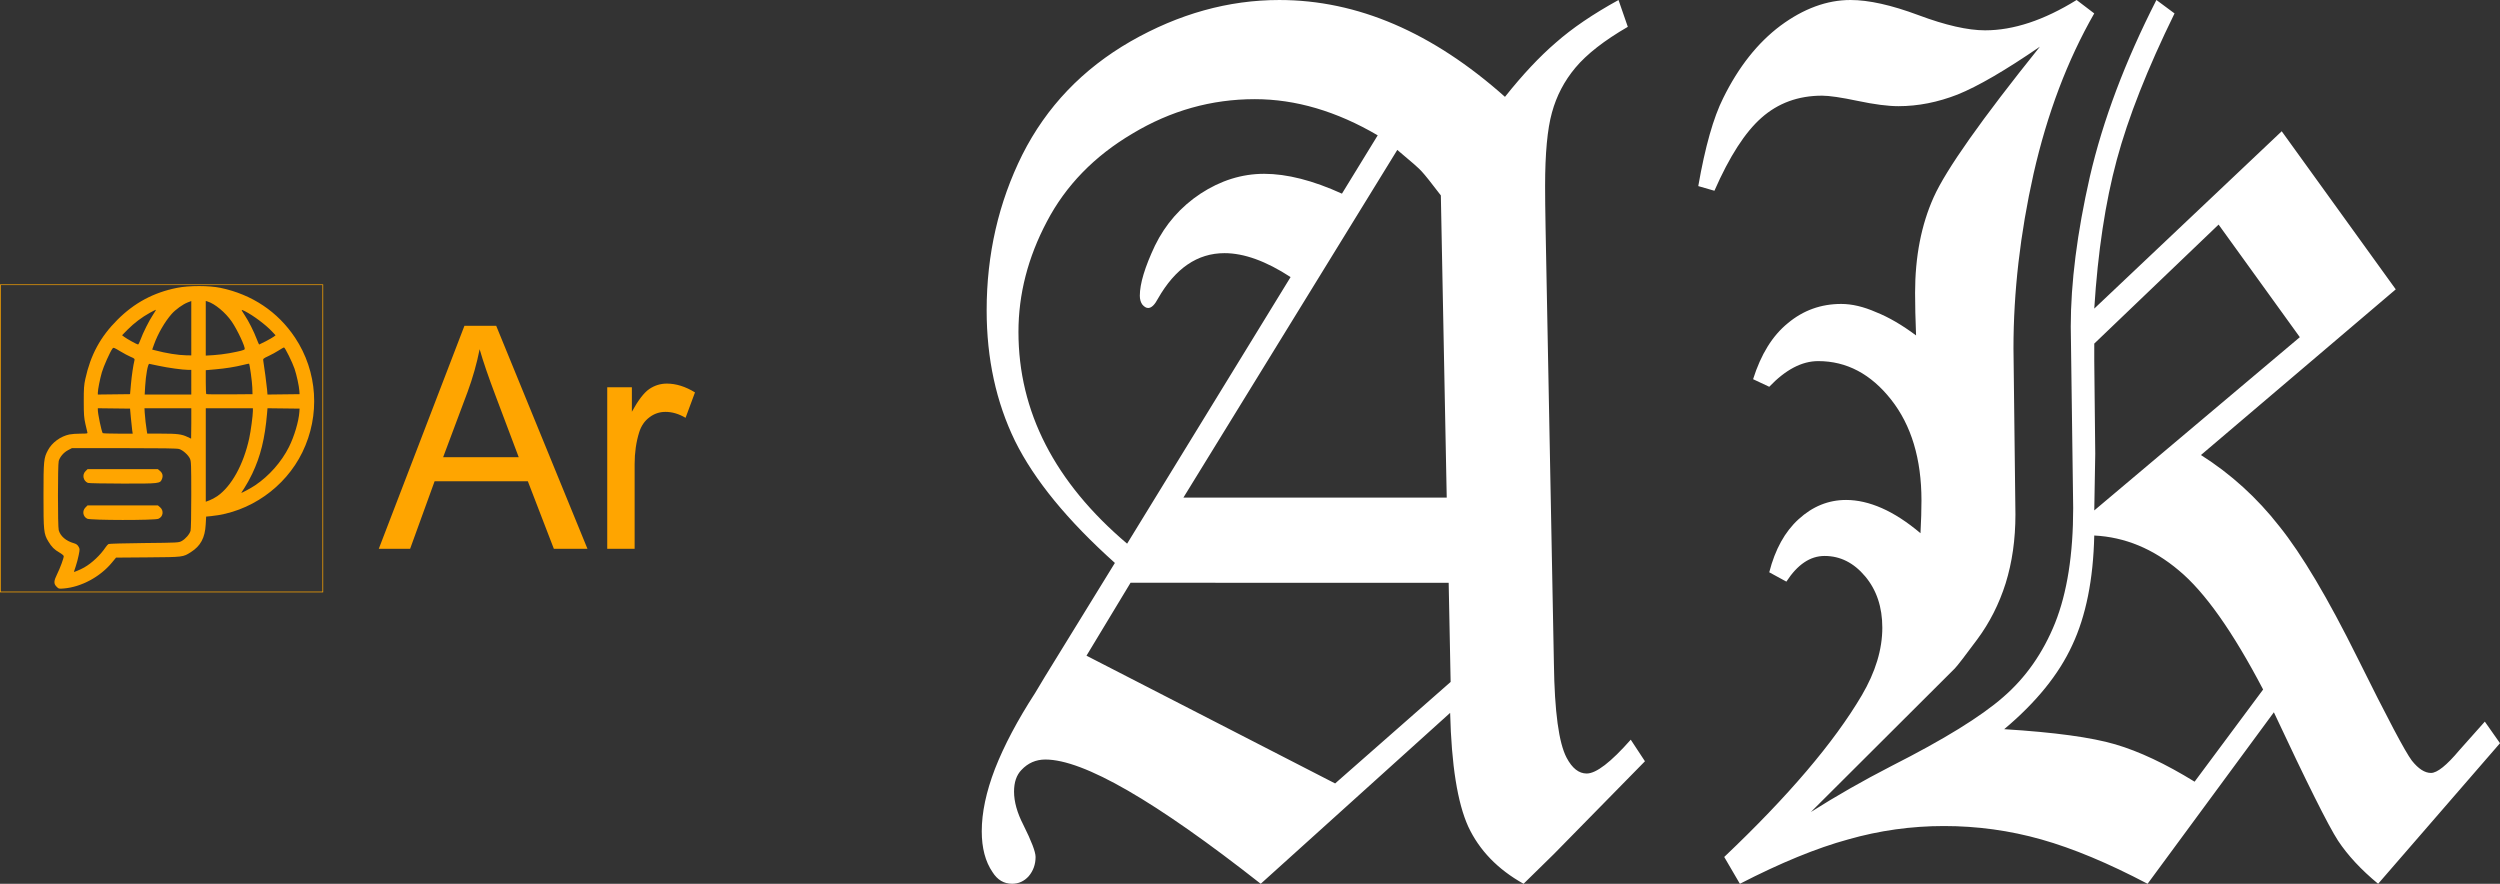 <?xml version="1.0" encoding="UTF-8" standalone="no"?>
<!-- Created with Inkscape (http://www.inkscape.org/) -->

<svg
   version="1.1"
   id="svg1"
   width="236.935"
   height="83.759"
   viewBox="0 0 236.935 83.759"
   sodipodi:docname="logo.en.png"
   inkscape:export-filename="logo.en.svg"
   inkscape:export-xdpi="96"
   inkscape:export-ydpi="96"
   xml:space="preserve"
   xmlns:inkscape="http://www.inkscape.org/namespaces/inkscape"
   xmlns:sodipodi="http://sodipodi.sourceforge.net/DTD/sodipodi-0.dtd"
   xmlns="http://www.w3.org/2000/svg"
   xmlns:svg="http://www.w3.org/2000/svg"><rect x="0" y="0" width="236.935" height="83.759" fill="#333333" stroke="none"/><defs
     id="defs1" /><sodipodi:namedview
     id="namedview1"
     pagecolor="#ffffff"
     bordercolor="#000000"
     borderopacity="0.25"
     inkscape:showpageshadow="2"
     inkscape:pageopacity="0.0"
     inkscape:pagecheckerboard="0"
     inkscape:deskcolor="#d1d1d1"
     showguides="true" /><g
     inkscape:groupmode="layer"
     id="layer2"
     inkscape:label="Image 1"
     transform="translate(1.321,-25.155)"><path
       style="fill:#ffa500;fill-opacity:1;stroke-width:0.268"
       d="M -1.321,66.699 V 52.107 H 13.993 29.306 V 66.699 81.292 H 13.993 -1.321 Z m 30.558,0 V 52.175 H 13.993 -1.252 V 66.699 81.223 H 13.993 29.238 Z M 4.04,80.757 C 3.754,80.471 3.767,80.223 4.103,79.543 4.386,78.971 4.724,78.052 4.72,77.863 4.719,77.804 4.536,77.651 4.313,77.523 3.824,77.243 3.572,76.991 3.254,76.461 2.827,75.749 2.799,75.485 2.801,72.111 c 0.001,-3.321 0.023,-3.539 0.424,-4.293 0.385,-0.721 1.189,-1.311 2.033,-1.488 0.2,-0.042 0.673,-0.077 1.052,-0.077 0.624,0 0.684,-0.011 0.65,-0.12 -0.021,-0.066 -0.106,-0.429 -0.19,-0.807 -0.13,-0.586 -0.152,-0.897 -0.153,-2.129 -0.001,-1.232 0.02,-1.542 0.149,-2.129 0.498,-2.278 1.428,-3.994 3.035,-5.6 1.613,-1.613 3.423,-2.584 5.653,-3.032 1.125,-0.226 3.058,-0.225 4.136,0.003 2.981,0.629 5.415,2.257 7.051,4.715 2.144,3.223 2.407,7.356 0.692,10.871 -1.626,3.333 -4.989,5.683 -8.648,6.045 l -0.469,0.046 -0.042,0.755 c -0.07,1.26 -0.48,2.023 -1.4,2.609 -0.751,0.478 -0.707,0.473 -4.063,0.499 l -3.033,0.024 -0.401,0.484 c -1.11,1.34 -2.89,2.298 -4.534,2.439 -0.483,0.041 -0.498,0.038 -0.704,-0.168 z m 2.636,-1.832 c 0.709,-0.399 1.527,-1.173 2.011,-1.903 0.092,-0.139 0.219,-0.278 0.282,-0.309 0.063,-0.031 1.582,-0.072 3.376,-0.091 3.203,-0.034 3.267,-0.037 3.546,-0.186 0.356,-0.19 0.759,-0.654 0.848,-0.976 0.04,-0.146 0.068,-1.525 0.067,-3.404 -0.001,-2.916 -0.011,-3.18 -0.127,-3.436 -0.159,-0.349 -0.673,-0.807 -1.025,-0.912 -0.196,-0.059 -1.623,-0.081 -5.215,-0.081 H 5.493 l -0.367,0.192 c -0.41,0.214 -0.773,0.637 -0.882,1.029 -0.096,0.346 -0.096,6.209 0,6.555 0.158,0.567 0.685,1.021 1.436,1.236 0.227,0.065 0.34,0.147 0.439,0.316 0.128,0.22 0.129,0.25 0.021,0.798 -0.061,0.313 -0.189,0.797 -0.284,1.076 -0.095,0.279 -0.172,0.513 -0.172,0.521 -0.002,0.048 0.643,-0.227 0.992,-0.423 z M 6.946,74.316 C 6.534,74.112 6.449,73.58 6.777,73.252 l 0.201,-0.201 h 3.331 3.331 l 0.203,0.171 c 0.385,0.324 0.303,0.911 -0.154,1.102 -0.367,0.153 -6.43,0.146 -6.742,-0.009 z m 0.069,-3.392 C 6.568,70.743 6.441,70.154 6.777,69.818 l 0.201,-0.201 h 3.331 3.331 l 0.203,0.171 c 0.246,0.207 0.308,0.473 0.181,0.776 -0.176,0.422 -0.22,0.427 -3.719,0.422 -1.729,-0.003 -3.209,-0.031 -3.289,-0.063 z m 12.247,1.261 c 1.349,-0.929 2.496,-3.002 3.037,-5.488 0.146,-0.67 0.347,-2.169 0.347,-2.589 v -0.26 h -2.232 -2.232 v 4.429 4.429 l 0.359,-0.136 c 0.197,-0.075 0.522,-0.249 0.721,-0.386 z m 3.604,-1.039 c 1.327,-0.896 2.487,-2.211 3.196,-3.623 0.505,-1.006 0.931,-2.439 0.99,-3.331 l 0.02,-0.309 -1.521,-0.018 -1.521,-0.018 -0.039,0.465 c -0.204,2.403 -0.617,4.087 -1.412,5.752 -0.216,0.453 -0.537,1.037 -0.713,1.297 -0.176,0.26 -0.32,0.484 -0.32,0.499 0,0.052 0.935,-0.454 1.319,-0.713 z m -6.057,-5.855 v -1.442 h -2.219 -2.219 l 0.024,0.429 c 0.023,0.423 0.126,1.315 0.202,1.751 l 0.039,0.223 h 1.356 c 1.482,0 1.903,0.053 2.433,0.304 0.193,0.091 0.358,0.168 0.367,0.171 0.009,0.003 0.017,-0.643 0.017,-1.436 z m -5.602,0.638 c -0.027,-0.178 -0.083,-0.711 -0.125,-1.185 l -0.077,-0.861 -1.527,-0.018 -1.527,-0.018 2.196e-4,0.156 c 5.35e-4,0.375 0.338,1.991 0.459,2.199 0.016,0.028 0.664,0.051 1.438,0.051 h 1.408 z m -0.116,-4.38 c 0.074,-0.825 0.213,-1.761 0.336,-2.269 0.028,-0.117 -0.031,-0.167 -0.349,-0.299 -0.211,-0.087 -0.666,-0.329 -1.012,-0.538 -0.6,-0.362 -0.633,-0.373 -0.727,-0.25 -0.219,0.284 -0.842,1.677 -1.009,2.256 -0.181,0.629 -0.379,1.638 -0.379,1.934 v 0.164 l 1.527,-0.018 1.527,-0.018 z M 16.808,61.377 V 60.21 H 16.514 c -0.494,0 -1.947,-0.2 -2.789,-0.385 -0.439,-0.096 -0.843,-0.18 -0.898,-0.187 -0.131,-0.016 -0.33,1.069 -0.391,2.134 l -0.044,0.773 h 2.208 2.208 z m 5.783,0.492 c -0.016,-0.52 -0.244,-2.188 -0.308,-2.248 -0.009,-0.009 -0.248,0.042 -0.531,0.112 -0.806,0.2 -1.672,0.338 -2.661,0.426 l -0.91,0.081 v 1.107 c 0,0.609 0.021,1.128 0.047,1.154 0.026,0.026 1.022,0.039 2.215,0.029 l 2.168,-0.018 z m 4.46,0.333 c -0.031,-0.465 -0.257,-1.503 -0.458,-2.103 -0.199,-0.593 -0.904,-2.017 -0.999,-2.017 -0.033,0 -0.255,0.126 -0.492,0.28 -0.237,0.154 -0.673,0.393 -0.969,0.532 -0.52,0.244 -0.536,0.259 -0.502,0.458 0.086,0.497 0.325,2.307 0.36,2.731 l 0.038,0.465 1.521,-0.018 1.521,-0.018 z m -10.243,-5.94 v -2.575 l -0.342,0.13 c -0.445,0.169 -1.147,0.673 -1.513,1.087 -0.644,0.727 -1.308,1.873 -1.671,2.884 l -0.178,0.496 0.255,0.068 c 1.048,0.28 2.211,0.466 2.985,0.478 l 0.464,0.007 z m 3.578,2.372 c 1.077,-0.2 1.446,-0.297 1.481,-0.388 0.076,-0.199 -0.696,-1.844 -1.23,-2.618 -0.596,-0.864 -1.594,-1.69 -2.302,-1.904 l -0.155,-0.047 v 2.59 2.59 l 0.746,-0.045 c 0.41,-0.025 1.067,-0.105 1.459,-0.178 z m -8.392,-1.283 c 0.233,-0.649 0.828,-1.834 1.193,-2.377 0.172,-0.255 0.292,-0.463 0.267,-0.463 -0.025,4.81e-4 -0.284,0.132 -0.576,0.292 -0.749,0.411 -1.514,0.99 -2.114,1.6 l -0.515,0.524 0.192,0.148 c 0.235,0.182 1.224,0.73 1.32,0.731 0.038,4.84e-4 0.143,-0.204 0.233,-0.455 z m 11.876,0.146 c 0.327,-0.17 0.669,-0.367 0.76,-0.438 l 0.165,-0.128 -0.337,-0.36 c -0.598,-0.639 -1.766,-1.514 -2.569,-1.923 -0.159,-0.081 -0.3,-0.136 -0.314,-0.122 -0.014,0.014 0.118,0.24 0.295,0.503 0.368,0.548 0.876,1.557 1.148,2.28 0.103,0.274 0.203,0.498 0.222,0.498 0.019,0 0.302,-0.139 0.629,-0.31 z"
       id="path5" /></g><g
     inkscape:groupmode="layer"
     inkscape:label="Image"
     id="g1"
     style="display:inline"
     transform="translate(1.321,-25.155)"><path
       style="font-size:95px;font-family:'Old English Text MT';-inkscape-font-specification:'Old English Text MT';white-space:pre;fill:#ffffff;stroke-width:1.092"
       d="m 152.072,25.155 0.881,2.543 q -3.34,1.935 -4.963,3.87 -1.577,1.88 -2.227,4.257 -0.649,2.322 -0.649,6.966 0,1.493 0.046,3.981 l 0.789,41.299 q 0.093,6.8 1.206,8.901 0.789,1.493 1.902,1.493 1.345,0 4.175,-3.207 l 1.345,2.046 -8.628,8.791 -2.876,2.82 q -3.665,-2.046 -5.242,-5.418 -1.531,-3.372 -1.716,-10.781 L 118.163,108.914 Q 103.18,97.138 97.753,97.138 q -1.345,0 -2.273,0.995 -0.696,0.719 -0.696,2.046 0,1.437 0.881,3.151 1.16,2.322 1.16,3.041 0,1.05 -0.649,1.824 -0.649,0.719 -1.577,0.719 -1.16,0 -1.855,-1.106 -1.02,-1.493 -1.02,-3.87 0,-2.654 1.252,-5.916 1.299,-3.317 3.804,-7.187 0.51,-0.829 0.928,-1.548 l 6.633,-10.781 q -6.726,-6.026 -9.463,-11.555 -2.69,-5.529 -2.69,-12.384 0,-7.961 3.386,-14.761 3.433,-6.8 10.251,-10.726 6.865,-3.925 14.102,-3.925 11.086,0 21.384,9.178 2.505,-3.151 4.824,-5.142 2.319,-2.046 5.938,-4.036 z m -22.822,12.826 q -5.845,-3.428 -11.643,-3.428 -6.169,0 -11.597,3.262 -5.427,3.207 -8.118,8.348 -2.69,5.086 -2.69,10.449 0,11.334 10.298,20.069 l 15.493,-25.266 q -3.479,-2.267 -6.262,-2.267 -3.85,0 -6.309,4.312 -0.464,0.885 -0.928,0.885 -0.278,0 -0.557,-0.332 -0.232,-0.332 -0.232,-0.829 0,-1.714 1.438,-4.755 1.484,-3.041 4.314,-4.92 2.876,-1.88 6.03,-1.88 3.247,0 7.375,1.88 z m 5.984,5.695 q -1.345,-1.769 -1.809,-2.267 -0.325,-0.387 -2.319,-2.046 l -20.271,32.951 h 24.956 z m -29.409,36.71 -4.175,6.911 23.564,12.108 10.947,-9.62 -0.186,-9.399 z m 97.227,-55.231 1.716,1.272 q -3.85,7.851 -5.474,13.877 -1.624,6.026 -2.134,14.098 l 17.766,-16.807 10.808,14.983 -18.462,15.701 q 4.268,2.709 7.422,6.745 3.201,3.981 7.422,12.495 4.221,8.514 5.149,9.73 0.928,1.161 1.809,1.161 0.881,0 2.69,-2.156 l 2.412,-2.709 1.438,2.046 -11.55,13.324 q -2.412,-1.99 -3.804,-4.091 -1.392,-2.156 -6.077,-12.163 l -11.968,16.254 q -5.566,-2.93 -10.066,-4.202 -4.5,-1.272 -9.231,-1.272 -4.639,0 -9.092,1.272 -4.453,1.216 -10.251,4.202 l -1.484,-2.543 q 9.092,-8.625 13.035,-15.314 1.948,-3.317 1.948,-6.413 0,-2.93 -1.624,-4.865 -1.624,-1.935 -3.85,-1.935 -2.041,0 -3.618,2.433 l -1.624,-0.885 q 0.835,-3.262 2.783,-5.031 1.995,-1.824 4.5,-1.824 1.624,0 3.386,0.774 1.763,0.774 3.665,2.377 0.093,-1.769 0.093,-3.096 0,-5.916 -2.876,-9.565 -2.876,-3.649 -6.912,-3.649 -2.319,0 -4.639,2.433 l -1.531,-0.719 q 1.113,-3.538 3.293,-5.308 2.18,-1.824 5.056,-1.824 1.531,0 3.293,0.774 1.809,0.719 3.804,2.211 -0.093,-2.322 -0.093,-4.036 0,-5.142 1.763,-9.067 1.763,-3.925 10.066,-14.264 -4.917,3.372 -7.793,4.533 -2.83,1.106 -5.613,1.106 -1.484,0 -3.85,-0.498 -2.366,-0.498 -3.386,-0.498 -3.386,0 -5.752,2.101 -2.319,2.046 -4.453,6.911 l -1.531,-0.442 q 0.974,-5.584 2.366,-8.348 2.18,-4.423 5.427,-6.856 3.293,-2.433 6.633,-2.433 2.598,0 6.448,1.437 3.85,1.437 6.309,1.437 4.036,0 8.674,-2.875 l 1.67,1.272 q -3.804,6.634 -5.752,15.204 -1.902,8.514 -1.902,16.531 l 0.186,15.757 q 0,3.538 -0.928,6.524 -0.928,2.93 -2.69,5.308 -1.716,2.322 -2.134,2.764 l -13.638,13.6 q 3.572,-2.267 7.654,-4.368 7.422,-3.759 10.576,-6.524 3.201,-2.764 4.917,-7.021 1.716,-4.312 1.716,-10.891 L 194.933,56.115 q 0,-6.247 1.809,-14.209 1.855,-8.017 6.309,-16.752 z m 5.891,21.285 -11.782,11.278 V 59.377 l 0.093,8.791 -0.093,5.363 19.482,-16.42 z m 4.221,44.063 q -4.314,-8.238 -7.979,-11.278 -3.665,-3.096 -8.025,-3.317 -0.139,6.247 -2.087,10.394 -1.902,4.146 -6.448,7.961 7.144,0.442 10.53,1.437 3.386,0.995 7.515,3.538 z"
       id="text4"
       aria-label="AK" /><path
       d="m 32.33,60.263 5.498,-14.316 h 2.041 l 5.859,14.316 h -2.158 l -1.67,-4.336 h -5.986 l -1.572,4.336 z m 4.131,-5.879 h 4.854 l -1.494,-3.965 q -0.684,-1.807 -1.016,-2.969 -0.273,1.377 -0.771,2.734 z m 10.537,5.879 V 49.892 h 1.582 v 1.572 q 0.605,-1.104 1.113,-1.455 0.518,-0.352 1.133,-0.352 0.889,0 1.807,0.566 l -0.605,1.631 q -0.645,-0.381 -1.289,-0.381 -0.576,0 -1.035,0.352 -0.459,0.342 -0.654,0.957 -0.293,0.938 -0.293,2.051 v 5.43 z"
       id="text5"
       style="font-size:20px;font-family:Arial;-inkscape-font-specification:Arial;white-space:pre;fill:#ffa500"
       transform="matrix(1.476,0,0,1.476,-13.14,-11.784)"
       aria-label="Ar" /></g></svg>
